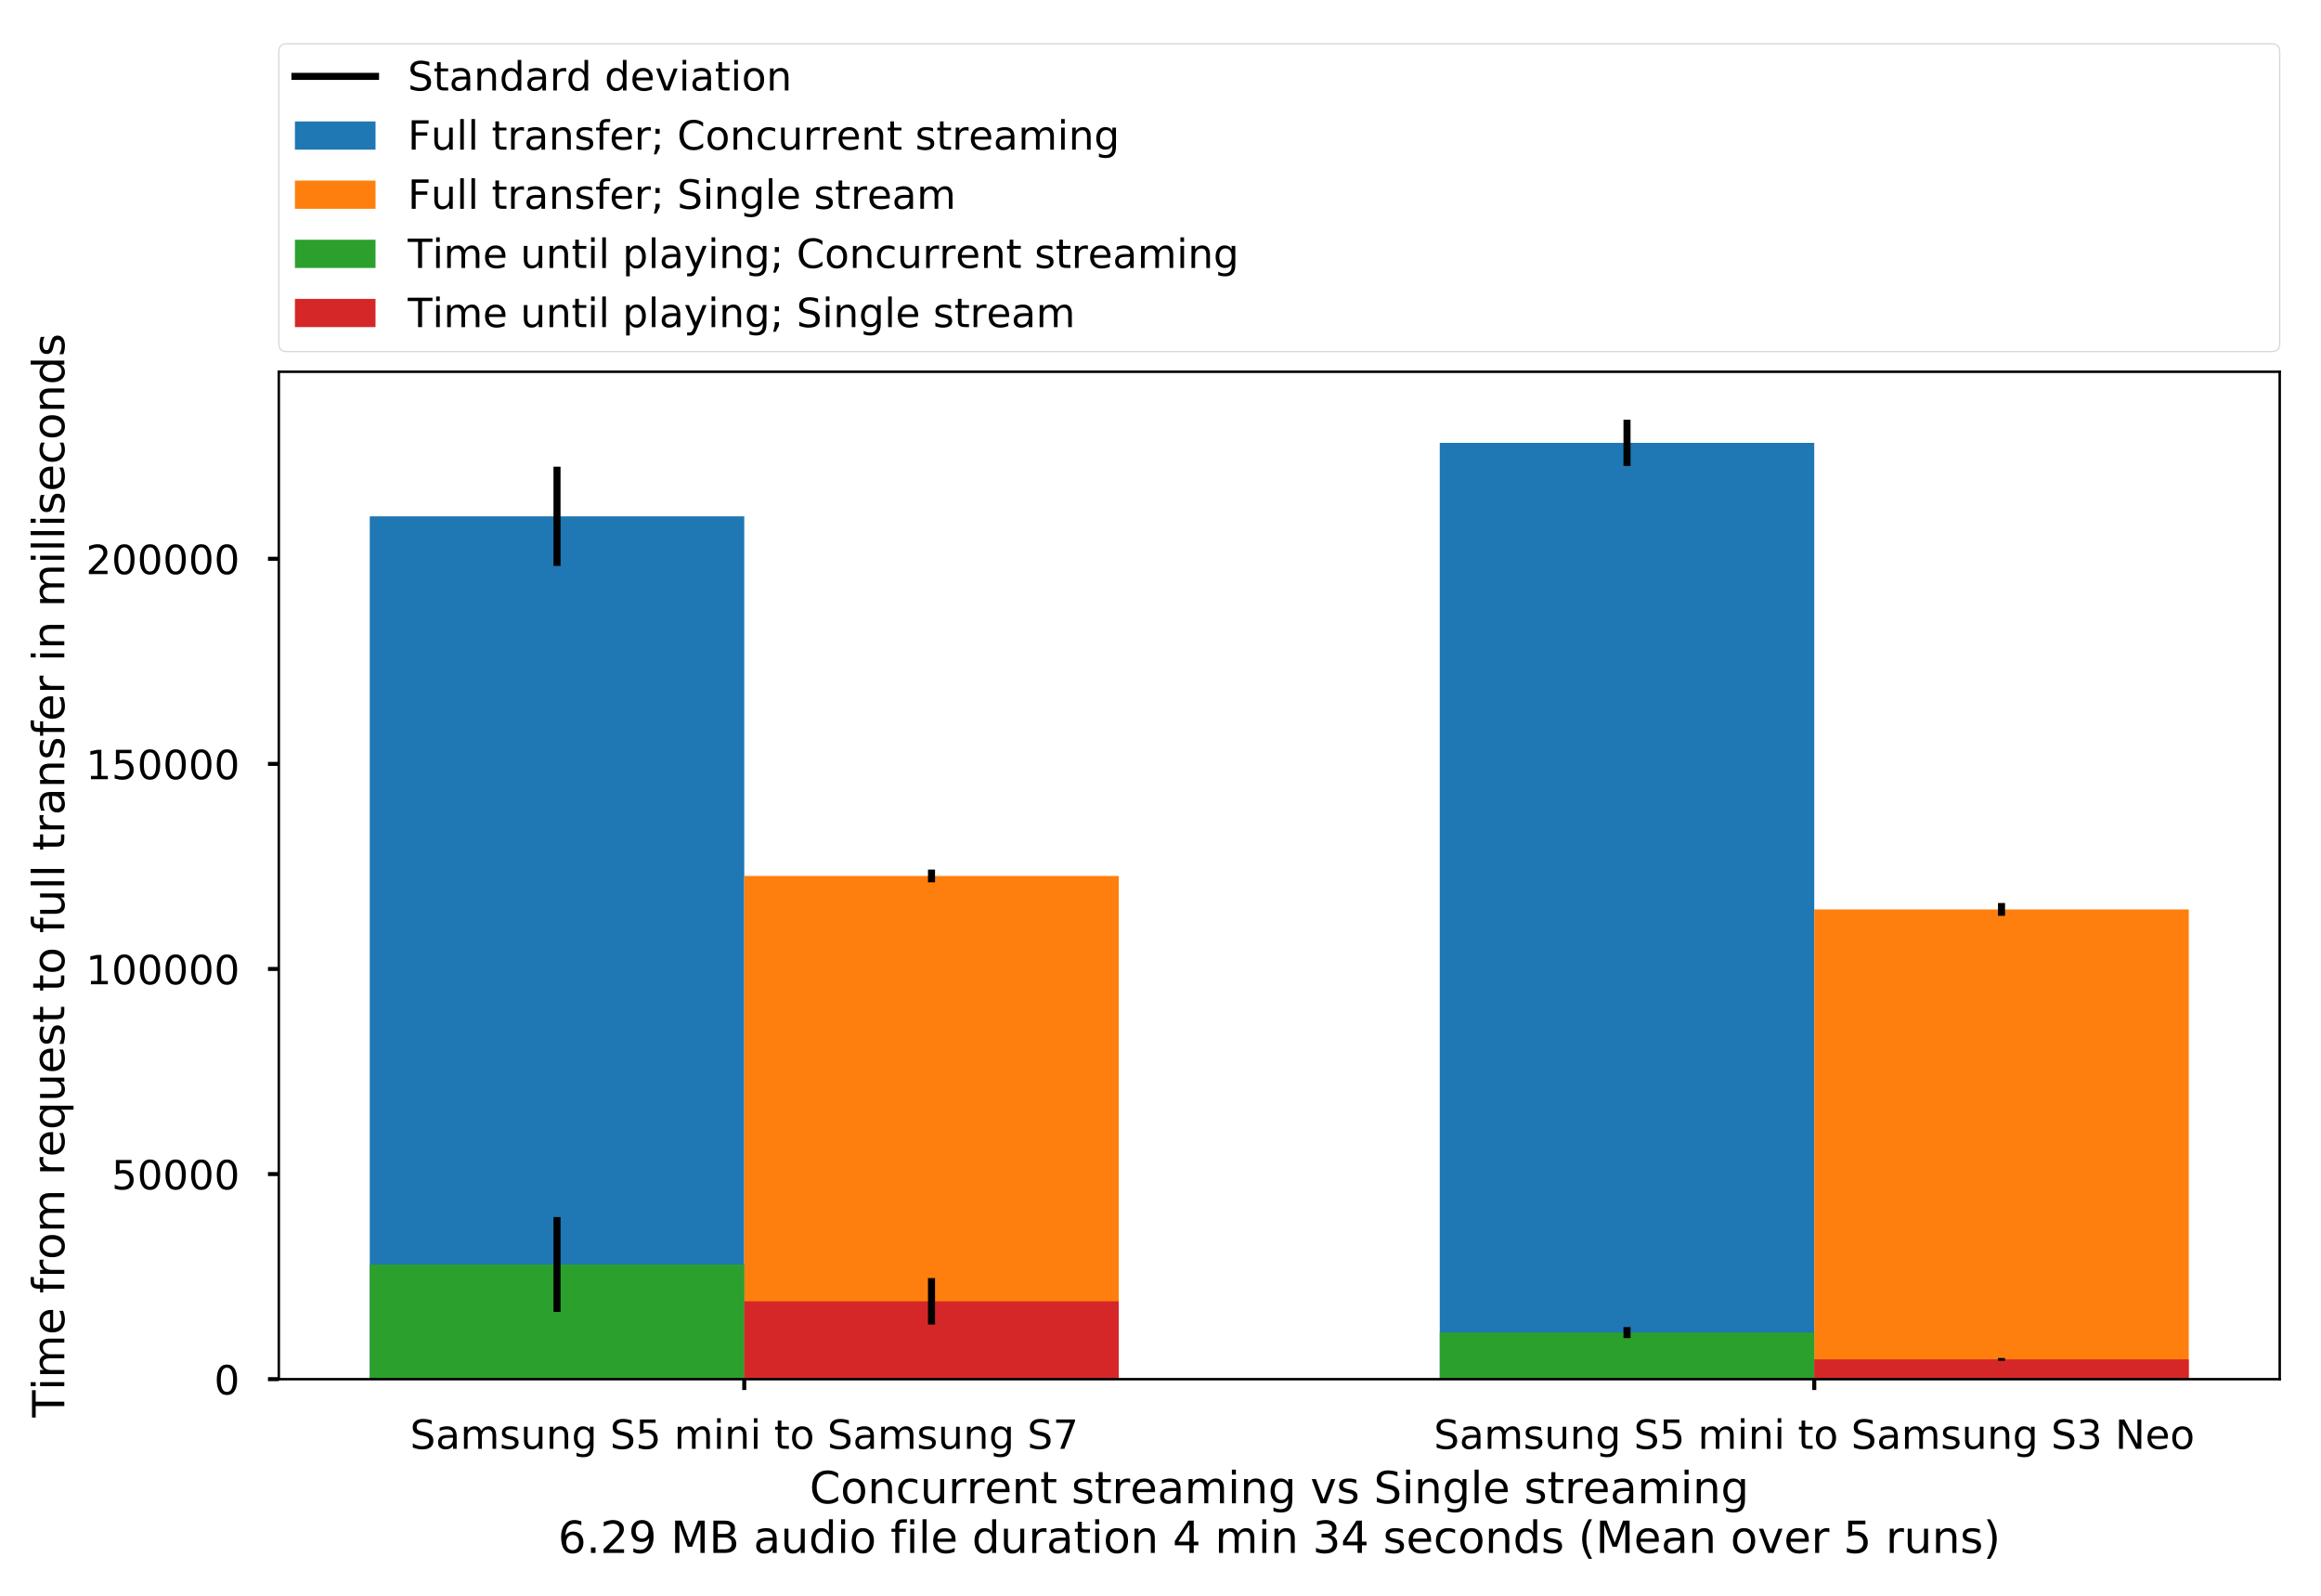 <?xml version="1.0" encoding="utf-8" standalone="no"?>
<!DOCTYPE svg PUBLIC "-//W3C//DTD SVG 1.1//EN"
  "http://www.w3.org/Graphics/SVG/1.1/DTD/svg11.dtd">
<!-- Created with matplotlib (https://matplotlib.org/) -->
<svg height="514.8pt" version="1.1" viewBox="0 0 748.8 514.8" width="748.8pt" xmlns="http://www.w3.org/2000/svg" xmlns:xlink="http://www.w3.org/1999/xlink">
 <defs>
  <style type="text/css">
*{stroke-linecap:butt;stroke-linejoin:round;}
  </style>
 </defs>
 <g id="figure_1">
  <g id="patch_1">
   <path d="M 0 514.8 
L 748.8 514.8 
L 748.8 0 
L 0 0 
z
" style="fill:#ffffff;"/>
  </g>
  <g id="axes_1">
   <g id="patch_2">
    <path d="M 89.95 444.92 
L 735.48 444.92 
L 735.48 119.928 
L 89.95 119.928 
z
" style="fill:#ffffff;"/>
   </g>
   <g id="patch_3">
    <path clip-path="url(#p1172dce6ca)" d="M 119.292 444.92 
L 240.113 444.92 
L 240.113 166.567 
L 119.292 166.567 
z
" style="fill:#1f77b4;"/>
   </g>
   <g id="patch_4">
    <path clip-path="url(#p1172dce6ca)" d="M 464.495 444.92 
L 585.317 444.92 
L 585.317 142.863 
L 464.495 142.863 
z
" style="fill:#1f77b4;"/>
   </g>
   <g id="patch_5">
    <path clip-path="url(#p1172dce6ca)" d="M 240.113 444.92 
L 360.935 444.92 
L 360.935 282.589 
L 240.113 282.589 
z
" style="fill:#ff7f0e;"/>
   </g>
   <g id="patch_6">
    <path clip-path="url(#p1172dce6ca)" d="M 585.317 444.92 
L 706.138 444.92 
L 706.138 293.384 
L 585.317 293.384 
z
" style="fill:#ff7f0e;"/>
   </g>
   <g id="patch_7">
    <path clip-path="url(#p1172dce6ca)" d="M 119.292 444.92 
L 240.113 444.92 
L 240.113 407.943 
L 119.292 407.943 
z
" style="fill:#2ca02c;"/>
   </g>
   <g id="patch_8">
    <path clip-path="url(#p1172dce6ca)" d="M 464.495 444.92 
L 585.317 444.92 
L 585.317 429.896 
L 464.495 429.896 
z
" style="fill:#2ca02c;"/>
   </g>
   <g id="patch_9">
    <path clip-path="url(#p1172dce6ca)" d="M 240.113 444.92 
L 360.935 444.92 
L 360.935 419.804 
L 240.113 419.804 
z
" style="fill:#d62728;"/>
   </g>
   <g id="patch_10">
    <path clip-path="url(#p1172dce6ca)" d="M 585.317 444.92 
L 706.138 444.92 
L 706.138 438.546 
L 585.317 438.546 
z
" style="fill:#d62728;"/>
   </g>
   <g id="matplotlib.axis_1">
    <g id="xtick_1">
     <g id="line2d_1">
      <defs>
       <path d="M 0 0 
L 0 3.5 
" id="m81cb136555" style="stroke:#000000;stroke-width:1.3;"/>
      </defs>
      <g>
       <use style="stroke:#000000;stroke-width:1.3;" x="240.113" xlink:href="#m81cb136555" y="444.92"/>
      </g>
     </g>
     <g id="text_1">
      <!-- Samsung S5 mini to Samsung S7 -->
      <defs>
       <path d="M 53.516 70.516 
L 53.516 60.891 
Q 47.906 63.578 42.922 64.891 
Q 37.938 66.219 33.297 66.219 
Q 25.25 66.219 20.875 63.094 
Q 16.5 59.969 16.5 54.203 
Q 16.5 49.359 19.406 46.891 
Q 22.312 44.438 30.422 42.922 
L 36.375 41.703 
Q 47.406 39.594 52.656 34.297 
Q 57.906 29 57.906 20.125 
Q 57.906 9.516 50.797 4.047 
Q 43.703 -1.422 29.984 -1.422 
Q 24.812 -1.422 18.969 -0.25 
Q 13.141 0.922 6.891 3.219 
L 6.891 13.375 
Q 12.891 10.016 18.656 8.297 
Q 24.422 6.594 29.984 6.594 
Q 38.422 6.594 43.016 9.906 
Q 47.609 13.234 47.609 19.391 
Q 47.609 24.75 44.312 27.781 
Q 41.016 30.812 33.5 32.328 
L 27.484 33.5 
Q 16.453 35.688 11.516 40.375 
Q 6.594 45.062 6.594 53.422 
Q 6.594 63.094 13.406 68.656 
Q 20.219 74.219 32.172 74.219 
Q 37.312 74.219 42.625 73.281 
Q 47.953 72.359 53.516 70.516 
z
" id="DejaVuSans-83"/>
       <path d="M 34.281 27.484 
Q 23.391 27.484 19.188 25 
Q 14.984 22.516 14.984 16.5 
Q 14.984 11.719 18.141 8.906 
Q 21.297 6.109 26.703 6.109 
Q 34.188 6.109 38.703 11.406 
Q 43.219 16.703 43.219 25.484 
L 43.219 27.484 
z
M 52.203 31.203 
L 52.203 0 
L 43.219 0 
L 43.219 8.297 
Q 40.141 3.328 35.547 0.953 
Q 30.953 -1.422 24.312 -1.422 
Q 15.922 -1.422 10.953 3.297 
Q 6 8.016 6 15.922 
Q 6 25.141 12.172 29.828 
Q 18.359 34.516 30.609 34.516 
L 43.219 34.516 
L 43.219 35.406 
Q 43.219 41.609 39.141 45 
Q 35.062 48.391 27.688 48.391 
Q 23 48.391 18.547 47.266 
Q 14.109 46.141 10.016 43.891 
L 10.016 52.203 
Q 14.938 54.109 19.578 55.047 
Q 24.219 56 28.609 56 
Q 40.484 56 46.344 49.844 
Q 52.203 43.703 52.203 31.203 
z
" id="DejaVuSans-97"/>
       <path d="M 52 44.188 
Q 55.375 50.25 60.062 53.125 
Q 64.75 56 71.094 56 
Q 79.641 56 84.281 50.016 
Q 88.922 44.047 88.922 33.016 
L 88.922 0 
L 79.891 0 
L 79.891 32.719 
Q 79.891 40.578 77.094 44.375 
Q 74.312 48.188 68.609 48.188 
Q 61.625 48.188 57.562 43.547 
Q 53.516 38.922 53.516 30.906 
L 53.516 0 
L 44.484 0 
L 44.484 32.719 
Q 44.484 40.625 41.703 44.406 
Q 38.922 48.188 33.109 48.188 
Q 26.219 48.188 22.156 43.531 
Q 18.109 38.875 18.109 30.906 
L 18.109 0 
L 9.078 0 
L 9.078 54.688 
L 18.109 54.688 
L 18.109 46.188 
Q 21.188 51.219 25.484 53.609 
Q 29.781 56 35.688 56 
Q 41.656 56 45.828 52.969 
Q 50 49.953 52 44.188 
z
" id="DejaVuSans-109"/>
       <path d="M 44.281 53.078 
L 44.281 44.578 
Q 40.484 46.531 36.375 47.5 
Q 32.281 48.484 27.875 48.484 
Q 21.188 48.484 17.844 46.438 
Q 14.5 44.391 14.5 40.281 
Q 14.5 37.156 16.891 35.375 
Q 19.281 33.594 26.516 31.984 
L 29.594 31.297 
Q 39.156 29.25 43.188 25.516 
Q 47.219 21.781 47.219 15.094 
Q 47.219 7.469 41.188 3.016 
Q 35.156 -1.422 24.609 -1.422 
Q 20.219 -1.422 15.453 -0.562 
Q 10.688 0.297 5.422 2 
L 5.422 11.281 
Q 10.406 8.688 15.234 7.391 
Q 20.062 6.109 24.812 6.109 
Q 31.156 6.109 34.562 8.281 
Q 37.984 10.453 37.984 14.406 
Q 37.984 18.062 35.516 20.016 
Q 33.062 21.969 24.703 23.781 
L 21.578 24.516 
Q 13.234 26.266 9.516 29.906 
Q 5.812 33.547 5.812 39.891 
Q 5.812 47.609 11.281 51.797 
Q 16.75 56 26.812 56 
Q 31.781 56 36.172 55.266 
Q 40.578 54.547 44.281 53.078 
z
" id="DejaVuSans-115"/>
       <path d="M 8.5 21.578 
L 8.5 54.688 
L 17.484 54.688 
L 17.484 21.922 
Q 17.484 14.156 20.5 10.266 
Q 23.531 6.391 29.594 6.391 
Q 36.859 6.391 41.078 11.031 
Q 45.312 15.672 45.312 23.688 
L 45.312 54.688 
L 54.297 54.688 
L 54.297 0 
L 45.312 0 
L 45.312 8.406 
Q 42.047 3.422 37.719 1 
Q 33.406 -1.422 27.688 -1.422 
Q 18.266 -1.422 13.375 4.438 
Q 8.5 10.297 8.5 21.578 
z
M 31.109 56 
z
" id="DejaVuSans-117"/>
       <path d="M 54.891 33.016 
L 54.891 0 
L 45.906 0 
L 45.906 32.719 
Q 45.906 40.484 42.875 44.328 
Q 39.844 48.188 33.797 48.188 
Q 26.516 48.188 22.312 43.547 
Q 18.109 38.922 18.109 30.906 
L 18.109 0 
L 9.078 0 
L 9.078 54.688 
L 18.109 54.688 
L 18.109 46.188 
Q 21.344 51.125 25.703 53.562 
Q 30.078 56 35.797 56 
Q 45.219 56 50.047 50.172 
Q 54.891 44.344 54.891 33.016 
z
" id="DejaVuSans-110"/>
       <path d="M 45.406 27.984 
Q 45.406 37.75 41.375 43.109 
Q 37.359 48.484 30.078 48.484 
Q 22.859 48.484 18.828 43.109 
Q 14.797 37.75 14.797 27.984 
Q 14.797 18.266 18.828 12.891 
Q 22.859 7.516 30.078 7.516 
Q 37.359 7.516 41.375 12.891 
Q 45.406 18.266 45.406 27.984 
z
M 54.391 6.781 
Q 54.391 -7.172 48.188 -13.984 
Q 42 -20.797 29.203 -20.797 
Q 24.469 -20.797 20.266 -20.094 
Q 16.062 -19.391 12.109 -17.922 
L 12.109 -9.188 
Q 16.062 -11.328 19.922 -12.344 
Q 23.781 -13.375 27.781 -13.375 
Q 36.625 -13.375 41.016 -8.766 
Q 45.406 -4.156 45.406 5.172 
L 45.406 9.625 
Q 42.625 4.781 38.281 2.391 
Q 33.938 0 27.875 0 
Q 17.828 0 11.672 7.656 
Q 5.516 15.328 5.516 27.984 
Q 5.516 40.672 11.672 48.328 
Q 17.828 56 27.875 56 
Q 33.938 56 38.281 53.609 
Q 42.625 51.219 45.406 46.391 
L 45.406 54.688 
L 54.391 54.688 
z
" id="DejaVuSans-103"/>
       <path id="DejaVuSans-32"/>
       <path d="M 10.797 72.906 
L 49.516 72.906 
L 49.516 64.594 
L 19.828 64.594 
L 19.828 46.734 
Q 21.969 47.469 24.109 47.828 
Q 26.266 48.188 28.422 48.188 
Q 40.625 48.188 47.75 41.5 
Q 54.891 34.812 54.891 23.391 
Q 54.891 11.625 47.562 5.094 
Q 40.234 -1.422 26.906 -1.422 
Q 22.312 -1.422 17.547 -0.641 
Q 12.797 0.141 7.719 1.703 
L 7.719 11.625 
Q 12.109 9.234 16.797 8.062 
Q 21.484 6.891 26.703 6.891 
Q 35.156 6.891 40.078 11.328 
Q 45.016 15.766 45.016 23.391 
Q 45.016 31 40.078 35.438 
Q 35.156 39.891 26.703 39.891 
Q 22.75 39.891 18.812 39.016 
Q 14.891 38.141 10.797 36.281 
z
" id="DejaVuSans-53"/>
       <path d="M 9.422 54.688 
L 18.406 54.688 
L 18.406 0 
L 9.422 0 
z
M 9.422 75.984 
L 18.406 75.984 
L 18.406 64.594 
L 9.422 64.594 
z
" id="DejaVuSans-105"/>
       <path d="M 18.312 70.219 
L 18.312 54.688 
L 36.812 54.688 
L 36.812 47.703 
L 18.312 47.703 
L 18.312 18.016 
Q 18.312 11.328 20.141 9.422 
Q 21.969 7.516 27.594 7.516 
L 36.812 7.516 
L 36.812 0 
L 27.594 0 
Q 17.188 0 13.234 3.875 
Q 9.281 7.766 9.281 18.016 
L 9.281 47.703 
L 2.688 47.703 
L 2.688 54.688 
L 9.281 54.688 
L 9.281 70.219 
z
" id="DejaVuSans-116"/>
       <path d="M 30.609 48.391 
Q 23.391 48.391 19.188 42.75 
Q 14.984 37.109 14.984 27.297 
Q 14.984 17.484 19.156 11.844 
Q 23.344 6.203 30.609 6.203 
Q 37.797 6.203 41.984 11.859 
Q 46.188 17.531 46.188 27.297 
Q 46.188 37.016 41.984 42.703 
Q 37.797 48.391 30.609 48.391 
z
M 30.609 56 
Q 42.328 56 49.016 48.375 
Q 55.719 40.766 55.719 27.297 
Q 55.719 13.875 49.016 6.219 
Q 42.328 -1.422 30.609 -1.422 
Q 18.844 -1.422 12.172 6.219 
Q 5.516 13.875 5.516 27.297 
Q 5.516 40.766 12.172 48.375 
Q 18.844 56 30.609 56 
z
" id="DejaVuSans-111"/>
       <path d="M 8.203 72.906 
L 55.078 72.906 
L 55.078 68.703 
L 28.609 0 
L 18.312 0 
L 43.219 64.594 
L 8.203 64.594 
z
" id="DejaVuSans-55"/>
      </defs>
      <g transform="translate(132.288 467.398)scale(0.13 -0.13)">
       <use xlink:href="#DejaVuSans-83"/>
       <use x="63.477" xlink:href="#DejaVuSans-97"/>
       <use x="124.756" xlink:href="#DejaVuSans-109"/>
       <use x="222.168" xlink:href="#DejaVuSans-115"/>
       <use x="274.268" xlink:href="#DejaVuSans-117"/>
       <use x="337.646" xlink:href="#DejaVuSans-110"/>
       <use x="401.025" xlink:href="#DejaVuSans-103"/>
       <use x="464.502" xlink:href="#DejaVuSans-32"/>
       <use x="496.289" xlink:href="#DejaVuSans-83"/>
       <use x="559.766" xlink:href="#DejaVuSans-53"/>
       <use x="623.389" xlink:href="#DejaVuSans-32"/>
       <use x="655.176" xlink:href="#DejaVuSans-109"/>
       <use x="752.588" xlink:href="#DejaVuSans-105"/>
       <use x="780.371" xlink:href="#DejaVuSans-110"/>
       <use x="843.75" xlink:href="#DejaVuSans-105"/>
       <use x="871.533" xlink:href="#DejaVuSans-32"/>
       <use x="903.32" xlink:href="#DejaVuSans-116"/>
       <use x="942.529" xlink:href="#DejaVuSans-111"/>
       <use x="1003.711" xlink:href="#DejaVuSans-32"/>
       <use x="1035.498" xlink:href="#DejaVuSans-83"/>
       <use x="1098.975" xlink:href="#DejaVuSans-97"/>
       <use x="1160.254" xlink:href="#DejaVuSans-109"/>
       <use x="1257.666" xlink:href="#DejaVuSans-115"/>
       <use x="1309.766" xlink:href="#DejaVuSans-117"/>
       <use x="1373.145" xlink:href="#DejaVuSans-110"/>
       <use x="1436.523" xlink:href="#DejaVuSans-103"/>
       <use x="1500" xlink:href="#DejaVuSans-32"/>
       <use x="1531.787" xlink:href="#DejaVuSans-83"/>
       <use x="1595.264" xlink:href="#DejaVuSans-55"/>
      </g>
     </g>
    </g>
    <g id="xtick_2">
     <g id="line2d_2">
      <g>
       <use style="stroke:#000000;stroke-width:1.3;" x="585.317" xlink:href="#m81cb136555" y="444.92"/>
      </g>
     </g>
     <g id="text_2">
      <!-- Samsung S5 mini to Samsung S3 Neo -->
      <defs>
       <path d="M 40.578 39.312 
Q 47.656 37.797 51.625 33 
Q 55.609 28.219 55.609 21.188 
Q 55.609 10.406 48.188 4.484 
Q 40.766 -1.422 27.094 -1.422 
Q 22.516 -1.422 17.656 -0.516 
Q 12.797 0.391 7.625 2.203 
L 7.625 11.719 
Q 11.719 9.328 16.594 8.109 
Q 21.484 6.891 26.812 6.891 
Q 36.078 6.891 40.938 10.547 
Q 45.797 14.203 45.797 21.188 
Q 45.797 27.641 41.281 31.266 
Q 36.766 34.906 28.719 34.906 
L 20.219 34.906 
L 20.219 43.016 
L 29.109 43.016 
Q 36.375 43.016 40.234 45.922 
Q 44.094 48.828 44.094 54.297 
Q 44.094 59.906 40.109 62.906 
Q 36.141 65.922 28.719 65.922 
Q 24.656 65.922 20.016 65.031 
Q 15.375 64.156 9.812 62.312 
L 9.812 71.094 
Q 15.438 72.656 20.344 73.438 
Q 25.25 74.219 29.594 74.219 
Q 40.828 74.219 47.359 69.109 
Q 53.906 64.016 53.906 55.328 
Q 53.906 49.266 50.438 45.094 
Q 46.969 40.922 40.578 39.312 
z
" id="DejaVuSans-51"/>
       <path d="M 9.812 72.906 
L 23.094 72.906 
L 55.422 11.922 
L 55.422 72.906 
L 64.984 72.906 
L 64.984 0 
L 51.703 0 
L 19.391 60.984 
L 19.391 0 
L 9.812 0 
z
" id="DejaVuSans-78"/>
       <path d="M 56.203 29.594 
L 56.203 25.203 
L 14.891 25.203 
Q 15.484 15.922 20.484 11.062 
Q 25.484 6.203 34.422 6.203 
Q 39.594 6.203 44.453 7.469 
Q 49.312 8.734 54.109 11.281 
L 54.109 2.781 
Q 49.266 0.734 44.188 -0.344 
Q 39.109 -1.422 33.891 -1.422 
Q 20.797 -1.422 13.156 6.188 
Q 5.516 13.812 5.516 26.812 
Q 5.516 40.234 12.766 48.109 
Q 20.016 56 32.328 56 
Q 43.359 56 49.781 48.891 
Q 56.203 41.797 56.203 29.594 
z
M 47.219 32.234 
Q 47.125 39.594 43.094 43.984 
Q 39.062 48.391 32.422 48.391 
Q 24.906 48.391 20.391 44.141 
Q 15.875 39.891 15.188 32.172 
z
" id="DejaVuSans-101"/>
      </defs>
      <g transform="translate(462.585 467.398)scale(0.13 -0.13)">
       <use xlink:href="#DejaVuSans-83"/>
       <use x="63.477" xlink:href="#DejaVuSans-97"/>
       <use x="124.756" xlink:href="#DejaVuSans-109"/>
       <use x="222.168" xlink:href="#DejaVuSans-115"/>
       <use x="274.268" xlink:href="#DejaVuSans-117"/>
       <use x="337.646" xlink:href="#DejaVuSans-110"/>
       <use x="401.025" xlink:href="#DejaVuSans-103"/>
       <use x="464.502" xlink:href="#DejaVuSans-32"/>
       <use x="496.289" xlink:href="#DejaVuSans-83"/>
       <use x="559.766" xlink:href="#DejaVuSans-53"/>
       <use x="623.389" xlink:href="#DejaVuSans-32"/>
       <use x="655.176" xlink:href="#DejaVuSans-109"/>
       <use x="752.588" xlink:href="#DejaVuSans-105"/>
       <use x="780.371" xlink:href="#DejaVuSans-110"/>
       <use x="843.75" xlink:href="#DejaVuSans-105"/>
       <use x="871.533" xlink:href="#DejaVuSans-32"/>
       <use x="903.32" xlink:href="#DejaVuSans-116"/>
       <use x="942.529" xlink:href="#DejaVuSans-111"/>
       <use x="1003.711" xlink:href="#DejaVuSans-32"/>
       <use x="1035.498" xlink:href="#DejaVuSans-83"/>
       <use x="1098.975" xlink:href="#DejaVuSans-97"/>
       <use x="1160.254" xlink:href="#DejaVuSans-109"/>
       <use x="1257.666" xlink:href="#DejaVuSans-115"/>
       <use x="1309.766" xlink:href="#DejaVuSans-117"/>
       <use x="1373.145" xlink:href="#DejaVuSans-110"/>
       <use x="1436.523" xlink:href="#DejaVuSans-103"/>
       <use x="1500" xlink:href="#DejaVuSans-32"/>
       <use x="1531.787" xlink:href="#DejaVuSans-83"/>
       <use x="1595.264" xlink:href="#DejaVuSans-51"/>
       <use x="1658.887" xlink:href="#DejaVuSans-32"/>
       <use x="1690.674" xlink:href="#DejaVuSans-78"/>
       <use x="1765.479" xlink:href="#DejaVuSans-101"/>
       <use x="1827.002" xlink:href="#DejaVuSans-111"/>
      </g>
     </g>
    </g>
    <g id="text_3">
     <!-- Concurrent streaming vs Single streaming -->
     <defs>
      <path d="M 64.406 67.281 
L 64.406 56.891 
Q 59.422 61.531 53.781 63.812 
Q 48.141 66.109 41.797 66.109 
Q 29.297 66.109 22.656 58.469 
Q 16.016 50.828 16.016 36.375 
Q 16.016 21.969 22.656 14.328 
Q 29.297 6.688 41.797 6.688 
Q 48.141 6.688 53.781 8.984 
Q 59.422 11.281 64.406 15.922 
L 64.406 5.609 
Q 59.234 2.094 53.438 0.328 
Q 47.656 -1.422 41.219 -1.422 
Q 24.656 -1.422 15.125 8.703 
Q 5.609 18.844 5.609 36.375 
Q 5.609 53.953 15.125 64.078 
Q 24.656 74.219 41.219 74.219 
Q 47.75 74.219 53.531 72.484 
Q 59.328 70.75 64.406 67.281 
z
" id="DejaVuSans-67"/>
      <path d="M 48.781 52.594 
L 48.781 44.188 
Q 44.969 46.297 41.141 47.344 
Q 37.312 48.391 33.406 48.391 
Q 24.656 48.391 19.812 42.844 
Q 14.984 37.312 14.984 27.297 
Q 14.984 17.281 19.812 11.734 
Q 24.656 6.203 33.406 6.203 
Q 37.312 6.203 41.141 7.25 
Q 44.969 8.297 48.781 10.406 
L 48.781 2.094 
Q 45.016 0.344 40.984 -0.531 
Q 36.969 -1.422 32.422 -1.422 
Q 20.062 -1.422 12.781 6.344 
Q 5.516 14.109 5.516 27.297 
Q 5.516 40.672 12.859 48.328 
Q 20.219 56 33.016 56 
Q 37.156 56 41.109 55.141 
Q 45.062 54.297 48.781 52.594 
z
" id="DejaVuSans-99"/>
      <path d="M 41.109 46.297 
Q 39.594 47.172 37.812 47.578 
Q 36.031 48 33.891 48 
Q 26.266 48 22.188 43.047 
Q 18.109 38.094 18.109 28.812 
L 18.109 0 
L 9.078 0 
L 9.078 54.688 
L 18.109 54.688 
L 18.109 46.188 
Q 20.953 51.172 25.484 53.578 
Q 30.031 56 36.531 56 
Q 37.453 56 38.578 55.875 
Q 39.703 55.766 41.062 55.516 
z
" id="DejaVuSans-114"/>
      <path d="M 2.984 54.688 
L 12.5 54.688 
L 29.594 8.797 
L 46.688 54.688 
L 56.203 54.688 
L 35.688 0 
L 23.484 0 
z
" id="DejaVuSans-118"/>
      <path d="M 9.422 75.984 
L 18.406 75.984 
L 18.406 0 
L 9.422 0 
z
" id="DejaVuSans-108"/>
     </defs>
     <g transform="translate(261.182 484.967)scale(0.143 -0.143)">
      <use xlink:href="#DejaVuSans-67"/>
      <use x="69.824" xlink:href="#DejaVuSans-111"/>
      <use x="131.006" xlink:href="#DejaVuSans-110"/>
      <use x="194.385" xlink:href="#DejaVuSans-99"/>
      <use x="249.365" xlink:href="#DejaVuSans-117"/>
      <use x="312.744" xlink:href="#DejaVuSans-114"/>
      <use x="353.842" xlink:href="#DejaVuSans-114"/>
      <use x="394.924" xlink:href="#DejaVuSans-101"/>
      <use x="456.447" xlink:href="#DejaVuSans-110"/>
      <use x="519.826" xlink:href="#DejaVuSans-116"/>
      <use x="559.035" xlink:href="#DejaVuSans-32"/>
      <use x="590.822" xlink:href="#DejaVuSans-115"/>
      <use x="642.922" xlink:href="#DejaVuSans-116"/>
      <use x="682.131" xlink:href="#DejaVuSans-114"/>
      <use x="723.213" xlink:href="#DejaVuSans-101"/>
      <use x="784.736" xlink:href="#DejaVuSans-97"/>
      <use x="846.016" xlink:href="#DejaVuSans-109"/>
      <use x="943.428" xlink:href="#DejaVuSans-105"/>
      <use x="971.211" xlink:href="#DejaVuSans-110"/>
      <use x="1034.59" xlink:href="#DejaVuSans-103"/>
      <use x="1098.066" xlink:href="#DejaVuSans-32"/>
      <use x="1129.854" xlink:href="#DejaVuSans-118"/>
      <use x="1189.033" xlink:href="#DejaVuSans-115"/>
      <use x="1241.133" xlink:href="#DejaVuSans-32"/>
      <use x="1272.92" xlink:href="#DejaVuSans-83"/>
      <use x="1336.396" xlink:href="#DejaVuSans-105"/>
      <use x="1364.18" xlink:href="#DejaVuSans-110"/>
      <use x="1427.559" xlink:href="#DejaVuSans-103"/>
      <use x="1491.035" xlink:href="#DejaVuSans-108"/>
      <use x="1518.818" xlink:href="#DejaVuSans-101"/>
      <use x="1580.342" xlink:href="#DejaVuSans-32"/>
      <use x="1612.129" xlink:href="#DejaVuSans-115"/>
      <use x="1664.229" xlink:href="#DejaVuSans-116"/>
      <use x="1703.438" xlink:href="#DejaVuSans-114"/>
      <use x="1744.52" xlink:href="#DejaVuSans-101"/>
      <use x="1806.043" xlink:href="#DejaVuSans-97"/>
      <use x="1867.322" xlink:href="#DejaVuSans-109"/>
      <use x="1964.734" xlink:href="#DejaVuSans-105"/>
      <use x="1992.518" xlink:href="#DejaVuSans-110"/>
      <use x="2055.896" xlink:href="#DejaVuSans-103"/>
     </g>
     <!-- 6.29 MB audio file duration 4 min 34 seconds (Mean over 5 runs) -->
     <defs>
      <path d="M 33.016 40.375 
Q 26.375 40.375 22.484 35.828 
Q 18.609 31.297 18.609 23.391 
Q 18.609 15.531 22.484 10.953 
Q 26.375 6.391 33.016 6.391 
Q 39.656 6.391 43.531 10.953 
Q 47.406 15.531 47.406 23.391 
Q 47.406 31.297 43.531 35.828 
Q 39.656 40.375 33.016 40.375 
z
M 52.594 71.297 
L 52.594 62.312 
Q 48.875 64.062 45.094 64.984 
Q 41.312 65.922 37.594 65.922 
Q 27.828 65.922 22.672 59.328 
Q 17.531 52.734 16.797 39.406 
Q 19.672 43.656 24.016 45.922 
Q 28.375 48.188 33.594 48.188 
Q 44.578 48.188 50.953 41.516 
Q 57.328 34.859 57.328 23.391 
Q 57.328 12.156 50.688 5.359 
Q 44.047 -1.422 33.016 -1.422 
Q 20.359 -1.422 13.672 8.266 
Q 6.984 17.969 6.984 36.375 
Q 6.984 53.656 15.188 63.938 
Q 23.391 74.219 37.203 74.219 
Q 40.922 74.219 44.703 73.484 
Q 48.484 72.75 52.594 71.297 
z
" id="DejaVuSans-54"/>
      <path d="M 10.688 12.406 
L 21 12.406 
L 21 0 
L 10.688 0 
z
" id="DejaVuSans-46"/>
      <path d="M 19.188 8.297 
L 53.609 8.297 
L 53.609 0 
L 7.328 0 
L 7.328 8.297 
Q 12.938 14.109 22.625 23.891 
Q 32.328 33.688 34.812 36.531 
Q 39.547 41.844 41.422 45.531 
Q 43.312 49.219 43.312 52.781 
Q 43.312 58.594 39.234 62.25 
Q 35.156 65.922 28.609 65.922 
Q 23.969 65.922 18.812 64.312 
Q 13.672 62.703 7.812 59.422 
L 7.812 69.391 
Q 13.766 71.781 18.938 73 
Q 24.125 74.219 28.422 74.219 
Q 39.75 74.219 46.484 68.547 
Q 53.219 62.891 53.219 53.422 
Q 53.219 48.922 51.531 44.891 
Q 49.859 40.875 45.406 35.406 
Q 44.188 33.984 37.641 27.219 
Q 31.109 20.453 19.188 8.297 
z
" id="DejaVuSans-50"/>
      <path d="M 10.984 1.516 
L 10.984 10.5 
Q 14.703 8.734 18.5 7.812 
Q 22.312 6.891 25.984 6.891 
Q 35.75 6.891 40.891 13.453 
Q 46.047 20.016 46.781 33.406 
Q 43.953 29.203 39.594 26.953 
Q 35.25 24.703 29.984 24.703 
Q 19.047 24.703 12.672 31.312 
Q 6.297 37.938 6.297 49.422 
Q 6.297 60.641 12.938 67.422 
Q 19.578 74.219 30.609 74.219 
Q 43.266 74.219 49.922 64.516 
Q 56.594 54.828 56.594 36.375 
Q 56.594 19.141 48.406 8.859 
Q 40.234 -1.422 26.422 -1.422 
Q 22.703 -1.422 18.891 -0.688 
Q 15.094 0.047 10.984 1.516 
z
M 30.609 32.422 
Q 37.25 32.422 41.125 36.953 
Q 45.016 41.5 45.016 49.422 
Q 45.016 57.281 41.125 61.844 
Q 37.25 66.406 30.609 66.406 
Q 23.969 66.406 20.094 61.844 
Q 16.219 57.281 16.219 49.422 
Q 16.219 41.5 20.094 36.953 
Q 23.969 32.422 30.609 32.422 
z
" id="DejaVuSans-57"/>
      <path d="M 9.812 72.906 
L 24.516 72.906 
L 43.109 23.297 
L 61.812 72.906 
L 76.516 72.906 
L 76.516 0 
L 66.891 0 
L 66.891 64.016 
L 48.094 14.016 
L 38.188 14.016 
L 19.391 64.016 
L 19.391 0 
L 9.812 0 
z
" id="DejaVuSans-77"/>
      <path d="M 19.672 34.812 
L 19.672 8.109 
L 35.5 8.109 
Q 43.453 8.109 47.281 11.406 
Q 51.125 14.703 51.125 21.484 
Q 51.125 28.328 47.281 31.562 
Q 43.453 34.812 35.5 34.812 
z
M 19.672 64.797 
L 19.672 42.828 
L 34.281 42.828 
Q 41.5 42.828 45.031 45.531 
Q 48.578 48.25 48.578 53.812 
Q 48.578 59.328 45.031 62.062 
Q 41.5 64.797 34.281 64.797 
z
M 9.812 72.906 
L 35.016 72.906 
Q 46.297 72.906 52.391 68.219 
Q 58.5 63.531 58.5 54.891 
Q 58.5 48.188 55.375 44.234 
Q 52.25 40.281 46.188 39.312 
Q 53.469 37.75 57.5 32.781 
Q 61.531 27.828 61.531 20.406 
Q 61.531 10.641 54.891 5.312 
Q 48.25 0 35.984 0 
L 9.812 0 
z
" id="DejaVuSans-66"/>
      <path d="M 45.406 46.391 
L 45.406 75.984 
L 54.391 75.984 
L 54.391 0 
L 45.406 0 
L 45.406 8.203 
Q 42.578 3.328 38.25 0.953 
Q 33.938 -1.422 27.875 -1.422 
Q 17.969 -1.422 11.734 6.484 
Q 5.516 14.406 5.516 27.297 
Q 5.516 40.188 11.734 48.094 
Q 17.969 56 27.875 56 
Q 33.938 56 38.25 53.625 
Q 42.578 51.266 45.406 46.391 
z
M 14.797 27.297 
Q 14.797 17.391 18.875 11.75 
Q 22.953 6.109 30.078 6.109 
Q 37.203 6.109 41.297 11.75 
Q 45.406 17.391 45.406 27.297 
Q 45.406 37.203 41.297 42.844 
Q 37.203 48.484 30.078 48.484 
Q 22.953 48.484 18.875 42.844 
Q 14.797 37.203 14.797 27.297 
z
" id="DejaVuSans-100"/>
      <path d="M 37.109 75.984 
L 37.109 68.5 
L 28.516 68.5 
Q 23.688 68.5 21.797 66.547 
Q 19.922 64.594 19.922 59.516 
L 19.922 54.688 
L 34.719 54.688 
L 34.719 47.703 
L 19.922 47.703 
L 19.922 0 
L 10.891 0 
L 10.891 47.703 
L 2.297 47.703 
L 2.297 54.688 
L 10.891 54.688 
L 10.891 58.5 
Q 10.891 67.625 15.141 71.797 
Q 19.391 75.984 28.609 75.984 
z
" id="DejaVuSans-102"/>
      <path d="M 37.797 64.312 
L 12.891 25.391 
L 37.797 25.391 
z
M 35.203 72.906 
L 47.609 72.906 
L 47.609 25.391 
L 58.016 25.391 
L 58.016 17.188 
L 47.609 17.188 
L 47.609 0 
L 37.797 0 
L 37.797 17.188 
L 4.891 17.188 
L 4.891 26.703 
z
" id="DejaVuSans-52"/>
      <path d="M 31 75.875 
Q 24.469 64.656 21.281 53.656 
Q 18.109 42.672 18.109 31.391 
Q 18.109 20.125 21.312 9.062 
Q 24.516 -2 31 -13.188 
L 23.188 -13.188 
Q 15.875 -1.703 12.234 9.375 
Q 8.594 20.453 8.594 31.391 
Q 8.594 42.281 12.203 53.312 
Q 15.828 64.359 23.188 75.875 
z
" id="DejaVuSans-40"/>
      <path d="M 8.016 75.875 
L 15.828 75.875 
Q 23.141 64.359 26.781 53.312 
Q 30.422 42.281 30.422 31.391 
Q 30.422 20.453 26.781 9.375 
Q 23.141 -1.703 15.828 -13.188 
L 8.016 -13.188 
Q 14.5 -2 17.703 9.062 
Q 20.906 20.125 20.906 31.391 
Q 20.906 42.672 17.703 53.656 
Q 14.5 64.656 8.016 75.875 
z
" id="DejaVuSans-41"/>
     </defs>
     <g transform="translate(180.025 500.98)scale(0.143 -0.143)">
      <use xlink:href="#DejaVuSans-54"/>
      <use x="63.623" xlink:href="#DejaVuSans-46"/>
      <use x="95.41" xlink:href="#DejaVuSans-50"/>
      <use x="159.033" xlink:href="#DejaVuSans-57"/>
      <use x="222.656" xlink:href="#DejaVuSans-32"/>
      <use x="254.443" xlink:href="#DejaVuSans-77"/>
      <use x="340.723" xlink:href="#DejaVuSans-66"/>
      <use x="409.326" xlink:href="#DejaVuSans-32"/>
      <use x="441.113" xlink:href="#DejaVuSans-97"/>
      <use x="502.393" xlink:href="#DejaVuSans-117"/>
      <use x="565.771" xlink:href="#DejaVuSans-100"/>
      <use x="629.248" xlink:href="#DejaVuSans-105"/>
      <use x="657.031" xlink:href="#DejaVuSans-111"/>
      <use x="718.213" xlink:href="#DejaVuSans-32"/>
      <use x="750" xlink:href="#DejaVuSans-102"/>
      <use x="785.205" xlink:href="#DejaVuSans-105"/>
      <use x="812.988" xlink:href="#DejaVuSans-108"/>
      <use x="840.771" xlink:href="#DejaVuSans-101"/>
      <use x="902.295" xlink:href="#DejaVuSans-32"/>
      <use x="934.082" xlink:href="#DejaVuSans-100"/>
      <use x="997.559" xlink:href="#DejaVuSans-117"/>
      <use x="1060.938" xlink:href="#DejaVuSans-114"/>
      <use x="1102.051" xlink:href="#DejaVuSans-97"/>
      <use x="1163.33" xlink:href="#DejaVuSans-116"/>
      <use x="1202.539" xlink:href="#DejaVuSans-105"/>
      <use x="1230.322" xlink:href="#DejaVuSans-111"/>
      <use x="1291.504" xlink:href="#DejaVuSans-110"/>
      <use x="1354.883" xlink:href="#DejaVuSans-32"/>
      <use x="1386.67" xlink:href="#DejaVuSans-52"/>
      <use x="1450.293" xlink:href="#DejaVuSans-32"/>
      <use x="1482.08" xlink:href="#DejaVuSans-109"/>
      <use x="1579.492" xlink:href="#DejaVuSans-105"/>
      <use x="1607.275" xlink:href="#DejaVuSans-110"/>
      <use x="1670.654" xlink:href="#DejaVuSans-32"/>
      <use x="1702.441" xlink:href="#DejaVuSans-51"/>
      <use x="1766.064" xlink:href="#DejaVuSans-52"/>
      <use x="1829.688" xlink:href="#DejaVuSans-32"/>
      <use x="1861.475" xlink:href="#DejaVuSans-115"/>
      <use x="1913.574" xlink:href="#DejaVuSans-101"/>
      <use x="1975.098" xlink:href="#DejaVuSans-99"/>
      <use x="2030.078" xlink:href="#DejaVuSans-111"/>
      <use x="2091.26" xlink:href="#DejaVuSans-110"/>
      <use x="2154.639" xlink:href="#DejaVuSans-100"/>
      <use x="2218.115" xlink:href="#DejaVuSans-115"/>
      <use x="2270.215" xlink:href="#DejaVuSans-32"/>
      <use x="2302.002" xlink:href="#DejaVuSans-40"/>
      <use x="2341.016" xlink:href="#DejaVuSans-77"/>
      <use x="2427.295" xlink:href="#DejaVuSans-101"/>
      <use x="2488.818" xlink:href="#DejaVuSans-97"/>
      <use x="2550.098" xlink:href="#DejaVuSans-110"/>
      <use x="2613.477" xlink:href="#DejaVuSans-32"/>
      <use x="2645.264" xlink:href="#DejaVuSans-111"/>
      <use x="2706.445" xlink:href="#DejaVuSans-118"/>
      <use x="2765.625" xlink:href="#DejaVuSans-101"/>
      <use x="2827.148" xlink:href="#DejaVuSans-114"/>
      <use x="2868.262" xlink:href="#DejaVuSans-32"/>
      <use x="2900.049" xlink:href="#DejaVuSans-53"/>
      <use x="2963.672" xlink:href="#DejaVuSans-32"/>
      <use x="2995.459" xlink:href="#DejaVuSans-114"/>
      <use x="3036.572" xlink:href="#DejaVuSans-117"/>
      <use x="3099.951" xlink:href="#DejaVuSans-110"/>
      <use x="3163.33" xlink:href="#DejaVuSans-115"/>
      <use x="3215.43" xlink:href="#DejaVuSans-41"/>
     </g>
    </g>
   </g>
   <g id="matplotlib.axis_2">
    <g id="ytick_1">
     <g id="line2d_3">
      <defs>
       <path d="M 0 0 
L -3.5 0 
" id="m97bf54e113" style="stroke:#000000;stroke-width:1.3;"/>
      </defs>
      <g>
       <use style="stroke:#000000;stroke-width:1.3;" x="89.95" xlink:href="#m97bf54e113" y="444.92"/>
      </g>
     </g>
     <g id="text_4">
      <!-- 0 -->
      <defs>
       <path d="M 31.781 66.406 
Q 24.172 66.406 20.328 58.906 
Q 16.5 51.422 16.5 36.375 
Q 16.5 21.391 20.328 13.891 
Q 24.172 6.391 31.781 6.391 
Q 39.453 6.391 43.281 13.891 
Q 47.125 21.391 47.125 36.375 
Q 47.125 51.422 43.281 58.906 
Q 39.453 66.406 31.781 66.406 
z
M 31.781 74.219 
Q 44.047 74.219 50.516 64.516 
Q 56.984 54.828 56.984 36.375 
Q 56.984 17.969 50.516 8.266 
Q 44.047 -1.422 31.781 -1.422 
Q 19.531 -1.422 13.062 8.266 
Q 6.594 17.969 6.594 36.375 
Q 6.594 54.828 13.062 64.516 
Q 19.531 74.219 31.781 74.219 
z
" id="DejaVuSans-48"/>
      </defs>
      <g transform="translate(69.079 449.859)scale(0.13 -0.13)">
       <use xlink:href="#DejaVuSans-48"/>
      </g>
     </g>
    </g>
    <g id="ytick_2">
     <g id="line2d_4">
      <g>
       <use style="stroke:#000000;stroke-width:1.3;" x="89.95" xlink:href="#m97bf54e113" y="378.758"/>
      </g>
     </g>
     <g id="text_5">
      <!-- 50000 -->
      <g transform="translate(35.994 383.697)scale(0.13 -0.13)">
       <use xlink:href="#DejaVuSans-53"/>
       <use x="63.623" xlink:href="#DejaVuSans-48"/>
       <use x="127.246" xlink:href="#DejaVuSans-48"/>
       <use x="190.869" xlink:href="#DejaVuSans-48"/>
       <use x="254.492" xlink:href="#DejaVuSans-48"/>
      </g>
     </g>
    </g>
    <g id="ytick_3">
     <g id="line2d_5">
      <g>
       <use style="stroke:#000000;stroke-width:1.3;" x="89.95" xlink:href="#m97bf54e113" y="312.596"/>
      </g>
     </g>
     <g id="text_6">
      <!-- 100000 -->
      <defs>
       <path d="M 12.406 8.297 
L 28.516 8.297 
L 28.516 63.922 
L 10.984 60.406 
L 10.984 69.391 
L 28.422 72.906 
L 38.281 72.906 
L 38.281 8.297 
L 54.391 8.297 
L 54.391 0 
L 12.406 0 
z
" id="DejaVuSans-49"/>
      </defs>
      <g transform="translate(27.723 317.535)scale(0.13 -0.13)">
       <use xlink:href="#DejaVuSans-49"/>
       <use x="63.623" xlink:href="#DejaVuSans-48"/>
       <use x="127.246" xlink:href="#DejaVuSans-48"/>
       <use x="190.869" xlink:href="#DejaVuSans-48"/>
       <use x="254.492" xlink:href="#DejaVuSans-48"/>
       <use x="318.115" xlink:href="#DejaVuSans-48"/>
      </g>
     </g>
    </g>
    <g id="ytick_4">
     <g id="line2d_6">
      <g>
       <use style="stroke:#000000;stroke-width:1.3;" x="89.95" xlink:href="#m97bf54e113" y="246.434"/>
      </g>
     </g>
     <g id="text_7">
      <!-- 150000 -->
      <g transform="translate(27.723 251.373)scale(0.13 -0.13)">
       <use xlink:href="#DejaVuSans-49"/>
       <use x="63.623" xlink:href="#DejaVuSans-53"/>
       <use x="127.246" xlink:href="#DejaVuSans-48"/>
       <use x="190.869" xlink:href="#DejaVuSans-48"/>
       <use x="254.492" xlink:href="#DejaVuSans-48"/>
       <use x="318.115" xlink:href="#DejaVuSans-48"/>
      </g>
     </g>
    </g>
    <g id="ytick_5">
     <g id="line2d_7">
      <g>
       <use style="stroke:#000000;stroke-width:1.3;" x="89.95" xlink:href="#m97bf54e113" y="180.272"/>
      </g>
     </g>
     <g id="text_8">
      <!-- 200000 -->
      <g transform="translate(27.723 185.211)scale(0.13 -0.13)">
       <use xlink:href="#DejaVuSans-50"/>
       <use x="63.623" xlink:href="#DejaVuSans-48"/>
       <use x="127.246" xlink:href="#DejaVuSans-48"/>
       <use x="190.869" xlink:href="#DejaVuSans-48"/>
       <use x="254.492" xlink:href="#DejaVuSans-48"/>
       <use x="318.115" xlink:href="#DejaVuSans-48"/>
      </g>
     </g>
    </g>
    <g id="text_9">
     <!-- Time from request to full transfer in milliseconds -->
     <defs>
      <path d="M -0.297 72.906 
L 61.375 72.906 
L 61.375 64.594 
L 35.5 64.594 
L 35.5 0 
L 25.594 0 
L 25.594 64.594 
L -0.297 64.594 
z
" id="DejaVuSans-84"/>
      <path d="M 14.797 27.297 
Q 14.797 17.391 18.875 11.75 
Q 22.953 6.109 30.078 6.109 
Q 37.203 6.109 41.297 11.75 
Q 45.406 17.391 45.406 27.297 
Q 45.406 37.203 41.297 42.844 
Q 37.203 48.484 30.078 48.484 
Q 22.953 48.484 18.875 42.844 
Q 14.797 37.203 14.797 27.297 
z
M 45.406 8.203 
Q 42.578 3.328 38.25 0.953 
Q 33.938 -1.422 27.875 -1.422 
Q 17.969 -1.422 11.734 6.484 
Q 5.516 14.406 5.516 27.297 
Q 5.516 40.188 11.734 48.094 
Q 17.969 56 27.875 56 
Q 33.938 56 38.25 53.625 
Q 42.578 51.266 45.406 46.391 
L 45.406 54.688 
L 54.391 54.688 
L 54.391 -20.797 
L 45.406 -20.797 
z
" id="DejaVuSans-113"/>
     </defs>
     <g transform="translate(20.749 457.26)rotate(-90)scale(0.143 -0.143)">
      <use xlink:href="#DejaVuSans-84"/>
      <use x="61.037" xlink:href="#DejaVuSans-105"/>
      <use x="88.82" xlink:href="#DejaVuSans-109"/>
      <use x="186.232" xlink:href="#DejaVuSans-101"/>
      <use x="247.756" xlink:href="#DejaVuSans-32"/>
      <use x="279.543" xlink:href="#DejaVuSans-102"/>
      <use x="314.748" xlink:href="#DejaVuSans-114"/>
      <use x="355.83" xlink:href="#DejaVuSans-111"/>
      <use x="417.012" xlink:href="#DejaVuSans-109"/>
      <use x="514.424" xlink:href="#DejaVuSans-32"/>
      <use x="546.211" xlink:href="#DejaVuSans-114"/>
      <use x="587.293" xlink:href="#DejaVuSans-101"/>
      <use x="648.816" xlink:href="#DejaVuSans-113"/>
      <use x="712.293" xlink:href="#DejaVuSans-117"/>
      <use x="775.672" xlink:href="#DejaVuSans-101"/>
      <use x="837.195" xlink:href="#DejaVuSans-115"/>
      <use x="889.295" xlink:href="#DejaVuSans-116"/>
      <use x="928.504" xlink:href="#DejaVuSans-32"/>
      <use x="960.291" xlink:href="#DejaVuSans-116"/>
      <use x="999.5" xlink:href="#DejaVuSans-111"/>
      <use x="1060.682" xlink:href="#DejaVuSans-32"/>
      <use x="1092.469" xlink:href="#DejaVuSans-102"/>
      <use x="1127.674" xlink:href="#DejaVuSans-117"/>
      <use x="1191.053" xlink:href="#DejaVuSans-108"/>
      <use x="1218.836" xlink:href="#DejaVuSans-108"/>
      <use x="1246.619" xlink:href="#DejaVuSans-32"/>
      <use x="1278.406" xlink:href="#DejaVuSans-116"/>
      <use x="1317.615" xlink:href="#DejaVuSans-114"/>
      <use x="1358.729" xlink:href="#DejaVuSans-97"/>
      <use x="1420.008" xlink:href="#DejaVuSans-110"/>
      <use x="1483.387" xlink:href="#DejaVuSans-115"/>
      <use x="1535.486" xlink:href="#DejaVuSans-102"/>
      <use x="1570.691" xlink:href="#DejaVuSans-101"/>
      <use x="1632.215" xlink:href="#DejaVuSans-114"/>
      <use x="1673.328" xlink:href="#DejaVuSans-32"/>
      <use x="1705.115" xlink:href="#DejaVuSans-105"/>
      <use x="1732.898" xlink:href="#DejaVuSans-110"/>
      <use x="1796.277" xlink:href="#DejaVuSans-32"/>
      <use x="1828.064" xlink:href="#DejaVuSans-109"/>
      <use x="1925.477" xlink:href="#DejaVuSans-105"/>
      <use x="1953.26" xlink:href="#DejaVuSans-108"/>
      <use x="1981.043" xlink:href="#DejaVuSans-108"/>
      <use x="2008.826" xlink:href="#DejaVuSans-105"/>
      <use x="2036.609" xlink:href="#DejaVuSans-115"/>
      <use x="2088.709" xlink:href="#DejaVuSans-101"/>
      <use x="2150.232" xlink:href="#DejaVuSans-99"/>
      <use x="2205.213" xlink:href="#DejaVuSans-111"/>
      <use x="2266.395" xlink:href="#DejaVuSans-110"/>
      <use x="2329.773" xlink:href="#DejaVuSans-100"/>
      <use x="2393.25" xlink:href="#DejaVuSans-115"/>
     </g>
    </g>
   </g>
   <g id="LineCollection_1">
    <path clip-path="url(#p1172dce6ca)" d="M 179.703 182.568 
L 179.703 150.565 
" style="fill:none;stroke:#000000;stroke-width:2.275;"/>
    <path clip-path="url(#p1172dce6ca)" d="M 524.906 150.323 
L 524.906 135.404 
" style="fill:none;stroke:#000000;stroke-width:2.275;"/>
   </g>
   <g id="LineCollection_2">
    <path clip-path="url(#p1172dce6ca)" d="M 300.524 284.65 
L 300.524 280.527 
" style="fill:none;stroke:#000000;stroke-width:2.275;"/>
    <path clip-path="url(#p1172dce6ca)" d="M 645.727 295.445 
L 645.727 291.322 
" style="fill:none;stroke:#000000;stroke-width:2.275;"/>
   </g>
   <g id="LineCollection_3">
    <path clip-path="url(#p1172dce6ca)" d="M 179.703 423.249 
L 179.703 392.636 
" style="fill:none;stroke:#000000;stroke-width:2.275;"/>
    <path clip-path="url(#p1172dce6ca)" d="M 524.906 431.671 
L 524.906 428.121 
" style="fill:none;stroke:#000000;stroke-width:2.275;"/>
   </g>
   <g id="LineCollection_4">
    <path clip-path="url(#p1172dce6ca)" d="M 300.524 427.287 
L 300.524 412.322 
" style="fill:none;stroke:#000000;stroke-width:2.275;"/>
    <path clip-path="url(#p1172dce6ca)" d="M 645.727 438.989 
L 645.727 438.103 
" style="fill:none;stroke:#000000;stroke-width:2.275;"/>
   </g>
   <g id="patch_11">
    <path d="M 89.95 444.92 
L 89.95 119.928 
" style="fill:none;stroke:#000000;stroke-linecap:square;stroke-linejoin:miter;stroke-width:0.8;"/>
   </g>
   <g id="patch_12">
    <path d="M 735.48 444.92 
L 735.48 119.928 
" style="fill:none;stroke:#000000;stroke-linecap:square;stroke-linejoin:miter;stroke-width:0.8;"/>
   </g>
   <g id="patch_13">
    <path d="M 89.95 444.92 
L 735.48 444.92 
" style="fill:none;stroke:#000000;stroke-linecap:square;stroke-linejoin:miter;stroke-width:0.8;"/>
   </g>
   <g id="patch_14">
    <path d="M 89.95 119.928 
L 735.48 119.928 
" style="fill:none;stroke:#000000;stroke-linecap:square;stroke-linejoin:miter;stroke-width:0.8;"/>
   </g>
   <g id="legend_1">
    <g id="patch_15">
     <path d="M 92.55 113.428 
L 732.88 113.428 
Q 735.48 113.428 735.48 110.828 
L 735.48 16.72 
Q 735.48 14.12 732.88 14.12 
L 92.55 14.12 
Q 89.95 14.12 89.95 16.72 
L 89.95 110.828 
Q 89.95 113.428 92.55 113.428 
z
" style="fill:#ffffff;opacity:0.8;stroke:#cccccc;stroke-linejoin:miter;stroke-width:0.39;"/>
    </g>
    <g id="line2d_8">
     <path d="M 95.15 24.648 
L 121.15 24.648 
" style="fill:none;stroke:#000000;stroke-linecap:square;stroke-width:2.275;"/>
    </g>
    <g id="line2d_9">
     <defs>
      <path d="M 0 7.5 
L 0 -7.5 
" id="m8938958a2e"/>
     </defs>
     <g>
      <use x="108.15" xlink:href="#m8938958a2e" y="24.648"/>
     </g>
    </g>
    <g id="text_10">
     <!-- Standard deviation -->
     <g transform="translate(131.55 29.198)scale(0.13 -0.13)">
      <use xlink:href="#DejaVuSans-83"/>
      <use x="63.477" xlink:href="#DejaVuSans-116"/>
      <use x="102.686" xlink:href="#DejaVuSans-97"/>
      <use x="163.965" xlink:href="#DejaVuSans-110"/>
      <use x="227.344" xlink:href="#DejaVuSans-100"/>
      <use x="290.82" xlink:href="#DejaVuSans-97"/>
      <use x="352.1" xlink:href="#DejaVuSans-114"/>
      <use x="393.197" xlink:href="#DejaVuSans-100"/>
      <use x="456.674" xlink:href="#DejaVuSans-32"/>
      <use x="488.461" xlink:href="#DejaVuSans-100"/>
      <use x="551.938" xlink:href="#DejaVuSans-101"/>
      <use x="613.461" xlink:href="#DejaVuSans-118"/>
      <use x="672.641" xlink:href="#DejaVuSans-105"/>
      <use x="700.424" xlink:href="#DejaVuSans-97"/>
      <use x="761.703" xlink:href="#DejaVuSans-116"/>
      <use x="800.912" xlink:href="#DejaVuSans-105"/>
      <use x="828.695" xlink:href="#DejaVuSans-111"/>
      <use x="889.877" xlink:href="#DejaVuSans-110"/>
     </g>
    </g>
    <g id="patch_16">
     <path d="M 95.15 48.28 
L 121.15 48.28 
L 121.15 39.18 
L 95.15 39.18 
z
" style="fill:#1f77b4;"/>
    </g>
    <g id="text_11">
     <!-- Full transfer; Concurrent streaming -->
     <defs>
      <path d="M 9.812 72.906 
L 51.703 72.906 
L 51.703 64.594 
L 19.672 64.594 
L 19.672 43.109 
L 48.578 43.109 
L 48.578 34.812 
L 19.672 34.812 
L 19.672 0 
L 9.812 0 
z
" id="DejaVuSans-70"/>
      <path d="M 11.719 51.703 
L 22.016 51.703 
L 22.016 39.312 
L 11.719 39.312 
z
M 11.719 12.406 
L 22.016 12.406 
L 22.016 4 
L 14.016 -11.625 
L 7.719 -11.625 
L 11.719 4 
z
" id="DejaVuSans-59"/>
     </defs>
     <g transform="translate(131.55 48.28)scale(0.13 -0.13)">
      <use xlink:href="#DejaVuSans-70"/>
      <use x="57.441" xlink:href="#DejaVuSans-117"/>
      <use x="120.82" xlink:href="#DejaVuSans-108"/>
      <use x="148.604" xlink:href="#DejaVuSans-108"/>
      <use x="176.387" xlink:href="#DejaVuSans-32"/>
      <use x="208.174" xlink:href="#DejaVuSans-116"/>
      <use x="247.383" xlink:href="#DejaVuSans-114"/>
      <use x="288.496" xlink:href="#DejaVuSans-97"/>
      <use x="349.775" xlink:href="#DejaVuSans-110"/>
      <use x="413.154" xlink:href="#DejaVuSans-115"/>
      <use x="465.254" xlink:href="#DejaVuSans-102"/>
      <use x="500.459" xlink:href="#DejaVuSans-101"/>
      <use x="561.982" xlink:href="#DejaVuSans-114"/>
      <use x="603.096" xlink:href="#DejaVuSans-59"/>
      <use x="636.787" xlink:href="#DejaVuSans-32"/>
      <use x="668.574" xlink:href="#DejaVuSans-67"/>
      <use x="738.398" xlink:href="#DejaVuSans-111"/>
      <use x="799.58" xlink:href="#DejaVuSans-110"/>
      <use x="862.959" xlink:href="#DejaVuSans-99"/>
      <use x="917.939" xlink:href="#DejaVuSans-117"/>
      <use x="981.318" xlink:href="#DejaVuSans-114"/>
      <use x="1022.416" xlink:href="#DejaVuSans-114"/>
      <use x="1063.498" xlink:href="#DejaVuSans-101"/>
      <use x="1125.021" xlink:href="#DejaVuSans-110"/>
      <use x="1188.4" xlink:href="#DejaVuSans-116"/>
      <use x="1227.609" xlink:href="#DejaVuSans-32"/>
      <use x="1259.396" xlink:href="#DejaVuSans-115"/>
      <use x="1311.496" xlink:href="#DejaVuSans-116"/>
      <use x="1350.705" xlink:href="#DejaVuSans-114"/>
      <use x="1391.787" xlink:href="#DejaVuSans-101"/>
      <use x="1453.311" xlink:href="#DejaVuSans-97"/>
      <use x="1514.59" xlink:href="#DejaVuSans-109"/>
      <use x="1612.002" xlink:href="#DejaVuSans-105"/>
      <use x="1639.785" xlink:href="#DejaVuSans-110"/>
      <use x="1703.164" xlink:href="#DejaVuSans-103"/>
     </g>
    </g>
    <g id="patch_17">
     <path d="M 95.15 67.361 
L 121.15 67.361 
L 121.15 58.261 
L 95.15 58.261 
z
" style="fill:#ff7f0e;"/>
    </g>
    <g id="text_12">
     <!-- Full transfer; Single stream -->
     <g transform="translate(131.55 67.361)scale(0.13 -0.13)">
      <use xlink:href="#DejaVuSans-70"/>
      <use x="57.441" xlink:href="#DejaVuSans-117"/>
      <use x="120.82" xlink:href="#DejaVuSans-108"/>
      <use x="148.604" xlink:href="#DejaVuSans-108"/>
      <use x="176.387" xlink:href="#DejaVuSans-32"/>
      <use x="208.174" xlink:href="#DejaVuSans-116"/>
      <use x="247.383" xlink:href="#DejaVuSans-114"/>
      <use x="288.496" xlink:href="#DejaVuSans-97"/>
      <use x="349.775" xlink:href="#DejaVuSans-110"/>
      <use x="413.154" xlink:href="#DejaVuSans-115"/>
      <use x="465.254" xlink:href="#DejaVuSans-102"/>
      <use x="500.459" xlink:href="#DejaVuSans-101"/>
      <use x="561.982" xlink:href="#DejaVuSans-114"/>
      <use x="603.096" xlink:href="#DejaVuSans-59"/>
      <use x="636.787" xlink:href="#DejaVuSans-32"/>
      <use x="668.574" xlink:href="#DejaVuSans-83"/>
      <use x="732.051" xlink:href="#DejaVuSans-105"/>
      <use x="759.834" xlink:href="#DejaVuSans-110"/>
      <use x="823.213" xlink:href="#DejaVuSans-103"/>
      <use x="886.689" xlink:href="#DejaVuSans-108"/>
      <use x="914.473" xlink:href="#DejaVuSans-101"/>
      <use x="975.996" xlink:href="#DejaVuSans-32"/>
      <use x="1007.783" xlink:href="#DejaVuSans-115"/>
      <use x="1059.883" xlink:href="#DejaVuSans-116"/>
      <use x="1099.092" xlink:href="#DejaVuSans-114"/>
      <use x="1140.174" xlink:href="#DejaVuSans-101"/>
      <use x="1201.697" xlink:href="#DejaVuSans-97"/>
      <use x="1262.977" xlink:href="#DejaVuSans-109"/>
     </g>
    </g>
    <g id="patch_18">
     <path d="M 95.15 86.443 
L 121.15 86.443 
L 121.15 77.343 
L 95.15 77.343 
z
" style="fill:#2ca02c;"/>
    </g>
    <g id="text_13">
     <!-- Time until playing; Concurrent streaming -->
     <defs>
      <path d="M 18.109 8.203 
L 18.109 -20.797 
L 9.078 -20.797 
L 9.078 54.688 
L 18.109 54.688 
L 18.109 46.391 
Q 20.953 51.266 25.266 53.625 
Q 29.594 56 35.594 56 
Q 45.562 56 51.781 48.094 
Q 58.016 40.188 58.016 27.297 
Q 58.016 14.406 51.781 6.484 
Q 45.562 -1.422 35.594 -1.422 
Q 29.594 -1.422 25.266 0.953 
Q 20.953 3.328 18.109 8.203 
z
M 48.688 27.297 
Q 48.688 37.203 44.609 42.844 
Q 40.531 48.484 33.406 48.484 
Q 26.266 48.484 22.188 42.844 
Q 18.109 37.203 18.109 27.297 
Q 18.109 17.391 22.188 11.75 
Q 26.266 6.109 33.406 6.109 
Q 40.531 6.109 44.609 11.75 
Q 48.688 17.391 48.688 27.297 
z
" id="DejaVuSans-112"/>
      <path d="M 32.172 -5.078 
Q 28.375 -14.844 24.75 -17.812 
Q 21.141 -20.797 15.094 -20.797 
L 7.906 -20.797 
L 7.906 -13.281 
L 13.188 -13.281 
Q 16.891 -13.281 18.938 -11.516 
Q 21 -9.766 23.484 -3.219 
L 25.094 0.875 
L 2.984 54.688 
L 12.5 54.688 
L 29.594 11.922 
L 46.688 54.688 
L 56.203 54.688 
z
" id="DejaVuSans-121"/>
     </defs>
     <g transform="translate(131.55 86.443)scale(0.13 -0.13)">
      <use xlink:href="#DejaVuSans-84"/>
      <use x="61.037" xlink:href="#DejaVuSans-105"/>
      <use x="88.82" xlink:href="#DejaVuSans-109"/>
      <use x="186.232" xlink:href="#DejaVuSans-101"/>
      <use x="247.756" xlink:href="#DejaVuSans-32"/>
      <use x="279.543" xlink:href="#DejaVuSans-117"/>
      <use x="342.922" xlink:href="#DejaVuSans-110"/>
      <use x="406.301" xlink:href="#DejaVuSans-116"/>
      <use x="445.51" xlink:href="#DejaVuSans-105"/>
      <use x="473.293" xlink:href="#DejaVuSans-108"/>
      <use x="501.076" xlink:href="#DejaVuSans-32"/>
      <use x="532.863" xlink:href="#DejaVuSans-112"/>
      <use x="596.34" xlink:href="#DejaVuSans-108"/>
      <use x="624.123" xlink:href="#DejaVuSans-97"/>
      <use x="685.402" xlink:href="#DejaVuSans-121"/>
      <use x="744.582" xlink:href="#DejaVuSans-105"/>
      <use x="772.365" xlink:href="#DejaVuSans-110"/>
      <use x="835.744" xlink:href="#DejaVuSans-103"/>
      <use x="899.221" xlink:href="#DejaVuSans-59"/>
      <use x="932.912" xlink:href="#DejaVuSans-32"/>
      <use x="964.699" xlink:href="#DejaVuSans-67"/>
      <use x="1034.523" xlink:href="#DejaVuSans-111"/>
      <use x="1095.705" xlink:href="#DejaVuSans-110"/>
      <use x="1159.084" xlink:href="#DejaVuSans-99"/>
      <use x="1214.064" xlink:href="#DejaVuSans-117"/>
      <use x="1277.443" xlink:href="#DejaVuSans-114"/>
      <use x="1318.541" xlink:href="#DejaVuSans-114"/>
      <use x="1359.623" xlink:href="#DejaVuSans-101"/>
      <use x="1421.146" xlink:href="#DejaVuSans-110"/>
      <use x="1484.525" xlink:href="#DejaVuSans-116"/>
      <use x="1523.734" xlink:href="#DejaVuSans-32"/>
      <use x="1555.521" xlink:href="#DejaVuSans-115"/>
      <use x="1607.621" xlink:href="#DejaVuSans-116"/>
      <use x="1646.83" xlink:href="#DejaVuSans-114"/>
      <use x="1687.912" xlink:href="#DejaVuSans-101"/>
      <use x="1749.436" xlink:href="#DejaVuSans-97"/>
      <use x="1810.715" xlink:href="#DejaVuSans-109"/>
      <use x="1908.127" xlink:href="#DejaVuSans-105"/>
      <use x="1935.91" xlink:href="#DejaVuSans-110"/>
      <use x="1999.289" xlink:href="#DejaVuSans-103"/>
     </g>
    </g>
    <g id="patch_19">
     <path d="M 95.15 105.524 
L 121.15 105.524 
L 121.15 96.424 
L 95.15 96.424 
z
" style="fill:#d62728;"/>
    </g>
    <g id="text_14">
     <!-- Time until playing; Single stream -->
     <g transform="translate(131.55 105.524)scale(0.13 -0.13)">
      <use xlink:href="#DejaVuSans-84"/>
      <use x="61.037" xlink:href="#DejaVuSans-105"/>
      <use x="88.82" xlink:href="#DejaVuSans-109"/>
      <use x="186.232" xlink:href="#DejaVuSans-101"/>
      <use x="247.756" xlink:href="#DejaVuSans-32"/>
      <use x="279.543" xlink:href="#DejaVuSans-117"/>
      <use x="342.922" xlink:href="#DejaVuSans-110"/>
      <use x="406.301" xlink:href="#DejaVuSans-116"/>
      <use x="445.51" xlink:href="#DejaVuSans-105"/>
      <use x="473.293" xlink:href="#DejaVuSans-108"/>
      <use x="501.076" xlink:href="#DejaVuSans-32"/>
      <use x="532.863" xlink:href="#DejaVuSans-112"/>
      <use x="596.34" xlink:href="#DejaVuSans-108"/>
      <use x="624.123" xlink:href="#DejaVuSans-97"/>
      <use x="685.402" xlink:href="#DejaVuSans-121"/>
      <use x="744.582" xlink:href="#DejaVuSans-105"/>
      <use x="772.365" xlink:href="#DejaVuSans-110"/>
      <use x="835.744" xlink:href="#DejaVuSans-103"/>
      <use x="899.221" xlink:href="#DejaVuSans-59"/>
      <use x="932.912" xlink:href="#DejaVuSans-32"/>
      <use x="964.699" xlink:href="#DejaVuSans-83"/>
      <use x="1028.176" xlink:href="#DejaVuSans-105"/>
      <use x="1055.959" xlink:href="#DejaVuSans-110"/>
      <use x="1119.338" xlink:href="#DejaVuSans-103"/>
      <use x="1182.814" xlink:href="#DejaVuSans-108"/>
      <use x="1210.598" xlink:href="#DejaVuSans-101"/>
      <use x="1272.121" xlink:href="#DejaVuSans-32"/>
      <use x="1303.908" xlink:href="#DejaVuSans-115"/>
      <use x="1356.008" xlink:href="#DejaVuSans-116"/>
      <use x="1395.217" xlink:href="#DejaVuSans-114"/>
      <use x="1436.299" xlink:href="#DejaVuSans-101"/>
      <use x="1497.822" xlink:href="#DejaVuSans-97"/>
      <use x="1559.102" xlink:href="#DejaVuSans-109"/>
     </g>
    </g>
   </g>
  </g>
 </g>
 <defs>
  <clipPath id="p1172dce6ca">
   <rect height="324.992" width="645.53" x="89.95" y="119.928"/>
  </clipPath>
 </defs>
</svg>
